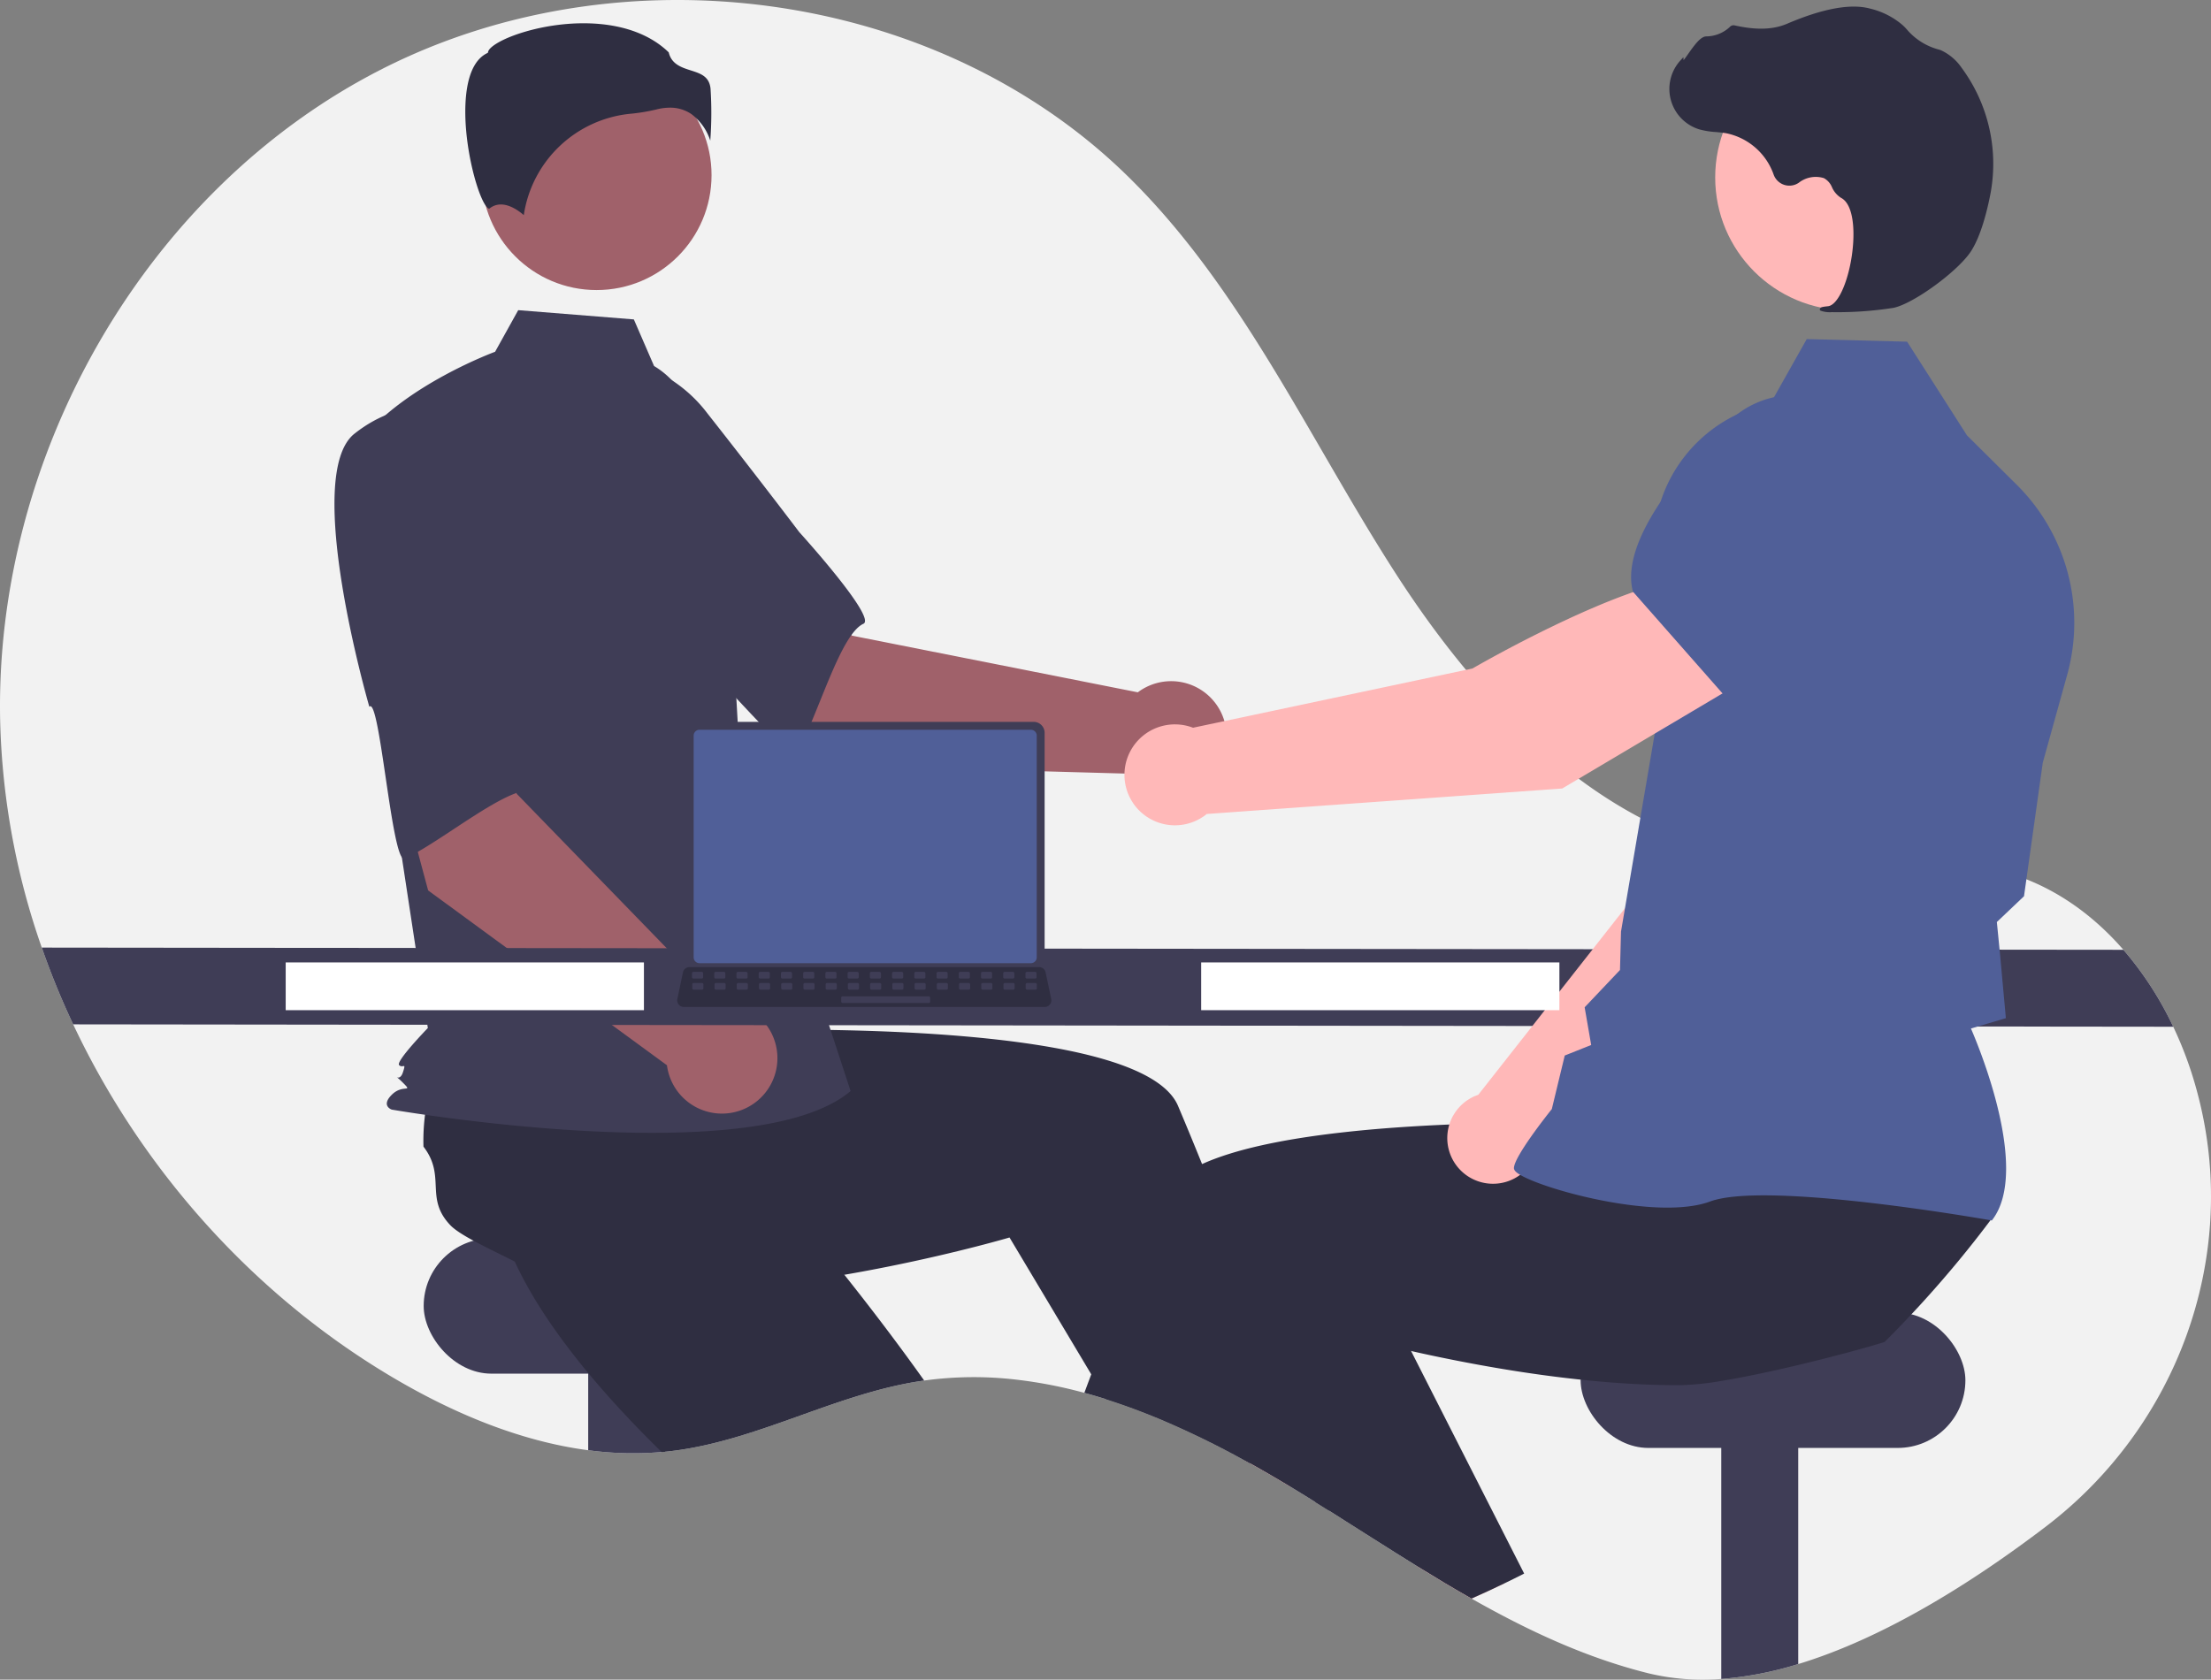 <svg
  xmlns="http://www.w3.org/2000/svg"
  data-name="Layer 1"
  width="833.222"
  height="633.11"
  viewBox="0 0 833.222 633.11"
  xmlns:xlink="http://www.w3.org/1999/xlink"
><rect x="0" y="0" width="833.222" height="633.11" fill="#808080" stroke="none"/><path
    d="M954.314,708.907c-27.3,20.79-60.56,41.85-93.26,51.78a132.151,132.151,0,0,1-29,5.61,87.682,87.682,0,0,1-27.45-2.13c-23.6-5.87-45.49-16.15-66.67-28.16-6.92-3.93-13.76-8.04-20.56-12.24-11.1-6.86-22.09-13.96-33.11-20.89-1.65-1.05-3.29-2.08-4.94-3.1h-.01q-3.99-2.505-8-4.94c-.47-.29-.94-.57-1.42-.86q-7.575-4.59-15.41-8.97c-.64-.35-1.28-.71-1.92-1.06a337.758,337.758,0,0,0-31.12-15.23c-6.98-2.94-14.05-5.59-21.19-7.85h-.01c-2.73-.86-5.47-1.67-8.22-2.41a172.032,172.032,0,0,0-25.14-4.92,137.461,137.461,0,0,0-35.21.28c-.79.11-1.57.22-2.36.35-31.6,5.06-60.44,22.12-92.18,26.14-1.03.13-2.05.25-3.08.34-.44.04-.88.09-1.32.12a126.185,126.185,0,0,1-27.68-.68c-25.63-3.38-50.59-13.87-73.06-27.09-52.53-30.91-95.13-78.42-121.03-133.44a297.454,297.454,0,0,1-11.83-28.93,278.47,278.47,0,0,1-15.67-84.85c-2.43-100.36,54.6-201.05,144.14-246.44,89.55-45.39,207.35-30.38,279.57,39.35,43.81,42.3,69.16,99.62,102.13,150.83,32.97,51.2,79.83,100.11,140.27,107.57,30.79,3.8,63.01-3.55,92.52,6.01,16.34,5.3,30.28,15.44,41.51,28.36a127.185,127.185,0,0,1,18.78,29,141.927,141.927,0,0,1,8.73,23.54c.41,1.49.79,2.98,1.16,4.47C1026.974,608.507,1003.484,671.447,954.314,708.907Z"
    transform="translate(-183.389 -133.445)"
    fill="#f2f2f2"
  /><rect
    x="159.665"
    y="466.772"
    width="145"
    height="51"
    rx="25.5"
    fill="#3f3d56"
  /><path
    d="M434.054,638.217v42.43a125.553,125.553,0,0,1-29-.56v-41.87Z"
    transform="translate(-183.389 -133.445)"
    fill="#3f3d56"
  /><path
    d="M531.674,653.817c-.79.11-1.57.22-2.36.35-31.6,5.06-60.44,22.12-92.18,26.14-1.03.13-2.05.25-3.08.34-.44.04-.88.09-1.32.12-7.75-7.59-15.5-15.67-22.78-24.04-3.95-4.53-7.77-9.15-11.36-13.83-9.32-12.08-17.22-24.5-22.44-36.7.53-5.85-3.11-19.38-4.85-29.74l-.01-.01c-.74-4.35-1.14-8.13-.77-10.56,2.12-14.02,13.57-12.41,17.09-26.15a77.5,77.5,0,0,1,10.11-7.11c.59-.35,1.19-.7,1.81-1.05l38.2-26.4,14.6,14.32,22.22,21.8,24.08,23.61-20.44,20.65s17.08,19.69,37.05,45.94C520.604,638.547,526.174,646.077,531.674,653.817Z"
    transform="translate(-183.389 -133.445)"
    fill="#2f2e41"
  /><path
    d="M861.054,638.217v122.47a132.151,132.151,0,0,1-29,5.61v-128.08Z"
    transform="translate(-183.389 -133.445)"
    fill="#3f3d56"
  /><rect
    x="595.665"
    y="494.772"
    width="145"
    height="51"
    rx="25.5"
    fill="#3f3d56"
  /><path
    d="M669.894,693.977q-7.575-4.59-15.41-8.97c-.64-.35-1.28-.71-1.92-1.06l3.44-1.47,9.28-3.99.09-.04.1.34Z"
    transform="translate(-183.389 -133.445)"
    fill="#ffb6b6"
  /><path
    d="M684.264,702.877c-1.65-1.05-3.29-2.08-4.94-3.1h-.01q-3.99-2.505-8-4.94c-.47-.29-.94-.57-1.42-.86q-7.575-4.59-15.41-8.97c-.64-.35-1.28-.71-1.92-1.06a337.758,337.758,0,0,0-31.12-15.23c-6.98-2.94-14.05-5.59-21.19-7.85h-.01l-5.61-9.39-25.25-42.29-5.55-9.29s-18.93,5.6-45.72,10.97c-9.75,1.96-20.53,3.88-31.84,5.5-12.09,1.72-24.77,3.09-37.37,3.75-6.01.32-12,.48-17.9.43-15.25-.1-29.9-1.53-42.73-4.93-4.28-4.02-17.18-9.49-26.42-14.5h-.01c-3.88-2.1-7.1-4.11-8.79-5.9-9.74-10.3-1.42-18.33-10.08-29.57a78.018,78.018,0,0,1,.63-12.34c.09-.68.18-1.37.29-2.07l2.73-46.36,20.28-2.68,30.86-4.08,33.43-4.42,3.68,28.82s26.03-1.32,59.01-.88c52.97.72,123.85,6,133.45,28.66.9,2.13,1.8,4.28,2.7,6.43q3.21,7.71,6.36,15.5c7.61,18.8,14.87,37.78,21.5,55.72,4.12,11.16,8,21.92,11.57,31.99,2.87,8.1,5.53,15.76,7.96,22.81,2.22,6.44,4.23,12.37,6.02,17.69C683.724,701.267,683.994,702.087,684.264,702.877Z"
    transform="translate(-183.389 -133.445)"
    fill="#2f2e41"
  /><path
    d="M497.708,421.99l-64.055-54.401,41.675-42.177,29.075,47.623,107.774,21.367a20.9,20.9,0,1,1-2.97,30.678Z"
    transform="translate(-183.389 -133.445)"
    fill="#a0616a"
  /><path
    d="M377.042,296.092c-7.403,24.083,63.1,81.52,63.1,81.52.783-5.782,40.756,44.073,43.475,39.558,7.729-12.832,16.234-44.552,25.157-48.606,5.103-2.318-24.171-34.543-24.171-34.543s-14.933-19.756-34.649-44.794a53.412,53.412,0,0,0-47.084-20.961S384.445,272.009,377.042,296.092Z"
    transform="translate(-183.389 -133.445)"
    fill="#3f3d56"
  /><circle cx="224.825" cy="66.009" r="43.324" fill="#a0616a" /><path
    d="M429.876,271.412c9.334,5.549,14.917,15.744,18.122,26.119a247.516,247.516,0,0,1,10.636,59.137l3.385,60.089,41.926,127.947c-36.336,30.746-172.919,6.988-172.919,6.988s-4.193-1.397,0-5.59,8.274-.478,4.082-4.671-1.302.478.095-3.715,0-1.397-1.398-2.795,10.819-13.976,10.819-13.976L333.445,447.503,319.47,299.363c16.771-20.963,50.498-33.321,50.498-33.321l8.715-15.687,43.574,3.486Z"
    transform="translate(-183.389 -133.445)"
    fill="#3f3d56"
  /><path
    d="M443.928,176.437a20.078,20.078,0,0,1,7.133,10.02,141.018,141.018,0,0,0,.093-19.659c-.511-4.601-3.75-5.636-7.5-6.835-3.387-1.083-7.218-2.307-8.248-6.774-13.619-13.248-37.326-12.58-53.55-7.959-8.928,2.543-14.065,5.81-14.524,7.724l-.095.394-.363.181c-6.882,3.441-8.221,14.306-8.133,22.815.168,16.031,5.703,34.239,8.821,35.718.165.078.207.048.278-.012h0c4.695-3.752,10.424.285,12.941,2.48a45.059,45.059,0,0,1,40.346-38.219,70.703,70.703,0,0,0,9.724-1.631,20.472,20.472,0,0,1,4.968-.652A14.137,14.137,0,0,1,443.928,176.437Z"
    transform="translate(-183.389 -133.445)"
    fill="#2f2e41"
  /><path
    d="M389.338,487.262,376.085,480.475a3.632,3.632,0,0,1,3.276-6.397l13.253,6.787a3.632,3.632,0,0,1-3.276,6.397Z"
    transform="translate(-183.389 -133.445)"
    fill="#505f98"
  /><path
    d="M344.735,469.078l-21.801-81.162,58.259-11.028-3.133,55.709,76.547,78.818A20.9,20.9,0,1,1,434.732,534.973Z"
    transform="translate(-183.389 -133.445)"
    fill="#a0616a"
  /><path
    d="M316.972,296.916c-19.775,15.612,5.606,102.935,5.606,102.935,3.93-4.313,8.496,59.425,13.299,57.255,13.651-6.168,38.673-27.438,48.319-25.704,5.516.992-.263-42.159-.263-42.159s-1.063-24.742-3.061-56.548a53.412,53.412,0,0,0-26.836-44.001S336.747,281.305,316.972,296.916Z"
    transform="translate(-183.389 -133.445)"
    fill="#3f3d56"
  /><path
    d="M1002.384,520.457l-791.42-.9a297.454,297.454,0,0,1-11.83-28.93l784.47.83A127.185,127.185,0,0,1,1002.384,520.457Z"
    transform="translate(-183.389 -133.445)"
    fill="#3f3d56"
  /><path
    d="M750.314,730.277q-6.135,2.97-12.38,5.73c-6.92-3.93-13.76-8.04-20.56-12.24l25.22-11.08Z"
    transform="translate(-183.389 -133.445)"
    fill="#ffb6b6"
  /><path
    d="M934.194,592.477q-6.15,8.25-12.69,16.17-6.03,7.305-12.38,14.33c-1.75,1.94-3.52,3.87-5.33,5.78q-4.995,5.355-10.21,10.53c-6.26,1.97-18.94,5.44-32.53,8.68-9.89,2.35-20.26,4.58-29,6a104.486,104.486,0,0,1-14.81,1.58c-5.9.05-11.89-.11-17.9-.43-6.78-.36-13.57-.92-20.28-1.64-17.45-1.83-34.35-4.68-48.93-7.61-5.34-1.06-10.36-2.14-14.98-3.19-8.75-1.97-16.07-3.81-21.37-5.21-5.97-1.56-9.37-2.57-9.37-2.57l-14.95,25.04-7.76,12.99-5.7,9.55-1.52,2.53c-.64-.35-1.28-.71-1.92-1.06a337.758,337.758,0,0,0-31.12-15.23c-6.98-2.94-14.05-5.59-21.19-7.85h-.01c-2.73-.86-5.47-1.67-8.22-2.41q1.29-3.465,2.61-6.98,2.46-6.555,5.02-13.23c3.69-9.64,7.51-19.42,11.44-29.15,3.22-7.99,6.5-15.95,9.82-23.8,1.53-3.62,4.64-6.8,8.99-9.59a52.323,52.323,0,0,1,6.49-3.48c12.45-5.67,30.79-9.36,51-11.73,1.67-.19,3.35-.38,5.04-.56,16.73-1.76,34.48-2.67,51.08-3.09,8.31-.21,16.33-.29,23.79-.3q3.615,0,7.03.02h.01c6.15.03,11.81.12,16.79.22.97.02,1.91.05,2.83.07h.01c.62.01,1.23.03,1.83.04,10.89.28,17.57.62,17.57.62l2.59-20.32.53-4.1.5-3.9v-.01l.06-.49.41-.01,7.2-.14,60.52-1.18,33.06-.65-5.24,22.46-8.65,37.06C905.234,592.097,934.494,587.507,934.194,592.477Z"
    transform="translate(-183.389 -133.445)"
    fill="#2f2e41"
  /><path
    d="M757.774,726.577c-2.47,1.26-4.96,2.5-7.46,3.7q-6.135,2.97-12.38,5.73c-6.92-3.93-13.76-8.04-20.56-12.24-11.1-6.86-22.09-13.96-33.11-20.89-1.65-1.05-3.29-2.08-4.94-3.1h-.01c-4.54-6.74-9.17-13.76-13.84-20.99-.07-.1-.13-.2-.19-.3q-1.8-2.76-3.58-5.56c-7.47-11.7-14.98-23.9-22.27-36.36l18.46-8.62,34.32-16.02,5.92-2.76,17.02,33.51,15.18,29.89,3.38,6.65Z"
    transform="translate(-183.389 -133.445)"
    fill="#2f2e41"
  /><path
    d="M762.946,565.695l87.501-84.384,24.252-68.67L838.926,397.086c-18.375,17.601-38.237,72.424-38.237,72.424L740.477,546.115c-.469.161-.937.331-1.399.535a17.231,17.231,0,1,0,23.869,19.045Z"
    transform="translate(-183.389 -133.445)"
    fill="#ffb8b8"
  /><path
    d="M828.86,404.753l45.375,14.405.171-.028c16.889-2.829,30.903-30.412,39.684-53.054a31.596,31.596,0,0,0-16.087-40.025h0a31.666,31.666,0,0,0-33.165,4.184l-23.301,19.039Z"
    transform="translate(-183.389 -133.445)"
    fill="#505f98"
  /><path
    d="M934.012,593.49l.265-.352c14.157-18.776-5.206-65.273-8.133-72.017l13.164-3.899-2.294-25.064-1.105-11.176L946.143,471.262l.034-.248,7.039-50.092,9.21-33.154A73.285,73.285,0,0,0,943.465,316.233L924.638,297.54l-22.556-35.306-37.819-.976-13.6,24.159a55.141,55.141,0,0,0-44.103,55.179l1.28,64.316L794.269,484.598l-.381,14.475-13.319,14.055,2.462,14.21-9.963,3.969-4.875,20.191c-1.862,2.33-14.156,17.87-14.268,22.202-.017.65.447,1.292,1.459,2.016,7.958,5.694,52.437,18.031,72.456,10.614,21.323-7.894,104.895,6.932,105.737,7.083Z"
    transform="translate(-183.389 -133.445)"
    fill="#505f98"
  /><circle cx="696.48" cy="66.885" r="50.104" fill="#ffb8b8" /><path
    d="M873.756,251.104a136.267,136.267,0,0,0,23.181-1.62c7.599-1.545,24.599-14.003,29.339-21.5h0c3.521-5.57,5.772-14.268,7.042-20.583a60.914,60.914,0,0,0-10.654-48.358,19.245,19.245,0,0,0-7.773-6.634c-.278-.109-.565-.205-.855-.288a23.745,23.745,0,0,1-11.812-7.309,19.586,19.586,0,0,0-1.964-2.021,29.248,29.248,0,0,0-12.203-6.127c-7.254-1.941-17.752-.014-31.202,5.733-6.757,2.888-14.147,1.843-19.832.609a1.86,1.86,0,0,0-1.751.6,13.132,13.132,0,0,1-8.925,3.558c-2.032.089-4.164,2.903-6.741,6.572-.585.833-1.267,1.805-1.759,2.396l-.066-1.136-1.149,1.267a15.935,15.935,0,0,0,7.194,25.961,31.076,31.076,0,0,0,6.25.996c1.279.115,2.602.234,3.87.454a24.025,24.025,0,0,1,17.853,15.59,6.283,6.283,0,0,0,9.483,3.05,10.381,10.381,0,0,1,9.459-1.722,6.891,6.891,0,0,1,3.046,3.455,8.98,8.98,0,0,0,3.408,3.976c5.15,2.655,5.505,14.417,3.655,24.222-1.783,9.451-5.307,16.288-8.57,16.626-2.512.26-2.799.438-2.981.883l-.162.398.282.372A10.261,10.261,0,0,0,873.756,251.104Z"
    transform="translate(-183.389 -133.445)"
    fill="#2f2e41"
  /><path
    d="M841.302,389.605l-19.319-38.516c-28.041,1.915-83.695,34.337-83.695,34.337L632.99,407.752a19.023,19.023,0,1,0,5.186,32.508L772.123,430.659Z"
    transform="translate(-183.389 -133.445)"
    fill="#ffb8b8"
  /><path
    d="M833.51,395.929l50.454-37.495,8.887-32.027a34.982,34.982,0,0,0-10.521-35.394h0a34.899,34.899,0,0,0-47.624,1.537c-18.987,18.951-40.642,45.39-35.99,63.723l.047.186Z"
    transform="translate(-183.389 -133.445)"
    fill="#505f98"
  /><rect
    x="452.665"
    y="362.772"
    width="135"
    height="18"
    fill="#fff"
  /><rect
    x="107.665"
    y="362.772"
    width="135"
    height="18"
    fill="#fff"
  /><path
    d="M441.818,409.655v85.704a4.122,4.122,0,0,0,4.119,4.119H572.941a4.122,4.122,0,0,0,4.119-4.119v-85.704a4.124,4.124,0,0,0-4.119-4.115H445.937A4.124,4.124,0,0,0,441.818,409.655Z"
    transform="translate(-183.389 -133.445)"
    fill="#3f3d56"
  /><path
    d="M444.797,410.722v83.58a2.205,2.205,0,0,0,2.201,2.201H571.884a2.205,2.205,0,0,0,2.201-2.201V410.722a2.206,2.206,0,0,0-2.201-2.206H446.999A2.206,2.206,0,0,0,444.797,410.722Z"
    transform="translate(-183.389 -133.445)"
    fill="#505f98"
  /><path
    d="M439.161,512.074a2.47,2.47,0,0,0,1.943.93h135.992A2.502,2.502,0,0,0,579.543,509.988l-2.111-10.027a2.507,2.507,0,0,0-1.558-1.818,2.425,2.425,0,0,0-.888-.168H443.208a2.425,2.425,0,0,0-.888.168,2.507,2.507,0,0,0-1.558,1.818l-2.111,10.027A2.5,2.5,0,0,0,439.161,512.074Z"
    transform="translate(-183.389 -133.445)"
    fill="#2f2e41"
  /><rect
    x="569.832"
    y="499.781"
    width="4.188"
    height="2.513"
    rx="0.488"
    transform="translate(960.463 868.631) rotate(-180)"
    fill="#3f3d56"
  /><rect
    x="561.455"
    y="499.781"
    width="4.188"
    height="2.513"
    rx="0.488"
    transform="translate(943.709 868.631) rotate(-180)"
    fill="#3f3d56"
  /><rect
    x="553.078"
    y="499.781"
    width="4.188"
    height="2.513"
    rx="0.488"
    transform="translate(926.955 868.631) rotate(-180)"
    fill="#3f3d56"
  /><rect
    x="544.701"
    y="499.781"
    width="4.188"
    height="2.513"
    rx="0.488"
    transform="translate(910.201 868.631) rotate(-180)"
    fill="#3f3d56"
  /><rect
    x="536.324"
    y="499.781"
    width="4.188"
    height="2.513"
    rx="0.488"
    transform="translate(893.447 868.631) rotate(-180)"
    fill="#3f3d56"
  /><rect
    x="527.947"
    y="499.781"
    width="4.188"
    height="2.513"
    rx="0.488"
    transform="translate(876.693 868.631) rotate(-180)"
    fill="#3f3d56"
  /><rect
    x="519.57"
    y="499.781"
    width="4.188"
    height="2.513"
    rx="0.488"
    transform="translate(859.939 868.631) rotate(-180)"
    fill="#3f3d56"
  /><rect
    x="511.193"
    y="499.781"
    width="4.188"
    height="2.513"
    rx="0.488"
    transform="translate(843.185 868.631) rotate(-180)"
    fill="#3f3d56"
  /><rect
    x="502.816"
    y="499.781"
    width="4.188"
    height="2.513"
    rx="0.488"
    transform="translate(826.431 868.631) rotate(-180)"
    fill="#3f3d56"
  /><rect
    x="494.439"
    y="499.781"
    width="4.188"
    height="2.513"
    rx="0.488"
    transform="translate(809.677 868.631) rotate(-180)"
    fill="#3f3d56"
  /><rect
    x="486.062"
    y="499.781"
    width="4.188"
    height="2.513"
    rx="0.488"
    transform="translate(792.923 868.631) rotate(-180)"
    fill="#3f3d56"
  /><rect
    x="477.685"
    y="499.781"
    width="4.188"
    height="2.513"
    rx="0.488"
    transform="translate(776.169 868.631) rotate(-180)"
    fill="#3f3d56"
  /><rect
    x="469.308"
    y="499.781"
    width="4.188"
    height="2.513"
    rx="0.488"
    transform="translate(759.415 868.631) rotate(-180)"
    fill="#3f3d56"
  /><rect
    x="460.931"
    y="499.781"
    width="4.188"
    height="2.513"
    rx="0.488"
    transform="translate(742.661 868.631) rotate(-180)"
    fill="#3f3d56"
  /><rect
    x="452.554"
    y="499.781"
    width="4.188"
    height="2.513"
    rx="0.488"
    transform="translate(725.907 868.631) rotate(-180)"
    fill="#3f3d56"
  /><rect
    x="444.177"
    y="499.781"
    width="4.188"
    height="2.513"
    rx="0.488"
    transform="translate(709.153 868.631) rotate(-180)"
    fill="#3f3d56"
  /><rect
    x="569.931"
    y="503.97"
    width="4.188"
    height="2.513"
    rx="0.488"
    transform="translate(960.661 877.008) rotate(-180)"
    fill="#3f3d56"
  /><rect
    x="561.554"
    y="503.97"
    width="4.188"
    height="2.513"
    rx="0.488"
    transform="translate(943.907 877.008) rotate(-180)"
    fill="#3f3d56"
  /><rect
    x="553.177"
    y="503.97"
    width="4.188"
    height="2.513"
    rx="0.488"
    transform="translate(927.153 877.008) rotate(-180)"
    fill="#3f3d56"
  /><rect
    x="544.8"
    y="503.97"
    width="4.188"
    height="2.513"
    rx="0.488"
    transform="translate(910.399 877.008) rotate(-180)"
    fill="#3f3d56"
  /><rect
    x="536.423"
    y="503.97"
    width="4.188"
    height="2.513"
    rx="0.488"
    transform="translate(893.645 877.008) rotate(-180)"
    fill="#3f3d56"
  /><rect
    x="528.046"
    y="503.97"
    width="4.188"
    height="2.513"
    rx="0.488"
    transform="translate(876.891 877.008) rotate(-180)"
    fill="#3f3d56"
  /><rect
    x="519.669"
    y="503.97"
    width="4.188"
    height="2.513"
    rx="0.488"
    transform="translate(860.137 877.008) rotate(-180)"
    fill="#3f3d56"
  /><rect
    x="511.292"
    y="503.97"
    width="4.188"
    height="2.513"
    rx="0.488"
    transform="translate(843.383 877.008) rotate(-180)"
    fill="#3f3d56"
  /><rect
    x="502.915"
    y="503.97"
    width="4.188"
    height="2.513"
    rx="0.488"
    transform="translate(826.629 877.008) rotate(-180)"
    fill="#3f3d56"
  /><rect
    x="494.538"
    y="503.97"
    width="4.188"
    height="2.513"
    rx="0.488"
    transform="translate(809.875 877.008) rotate(-180)"
    fill="#3f3d56"
  /><rect
    x="486.161"
    y="503.97"
    width="4.188"
    height="2.513"
    rx="0.488"
    transform="translate(793.121 877.008) rotate(-180)"
    fill="#3f3d56"
  /><rect
    x="477.784"
    y="503.97"
    width="4.188"
    height="2.513"
    rx="0.488"
    transform="translate(776.367 877.008) rotate(-180)"
    fill="#3f3d56"
  /><rect
    x="469.407"
    y="503.97"
    width="4.188"
    height="2.513"
    rx="0.488"
    transform="translate(759.613 877.008) rotate(-180)"
    fill="#3f3d56"
  /><rect
    x="461.03"
    y="503.97"
    width="4.188"
    height="2.513"
    rx="0.488"
    transform="translate(742.859 877.008) rotate(-180)"
    fill="#3f3d56"
  /><rect
    x="452.653"
    y="503.97"
    width="4.188"
    height="2.513"
    rx="0.488"
    transform="translate(726.105 877.008) rotate(-180)"
    fill="#3f3d56"
  /><rect
    x="444.276"
    y="503.97"
    width="4.188"
    height="2.513"
    rx="0.488"
    transform="translate(709.351 877.008) rotate(-180)"
    fill="#3f3d56"
  /><rect
    x="500.402"
    y="508.996"
    width="33.508"
    height="2.513"
    rx="0.488"
    transform="translate(850.922 887.06) rotate(-180)"
    fill="#3f3d56"
  /></svg>
